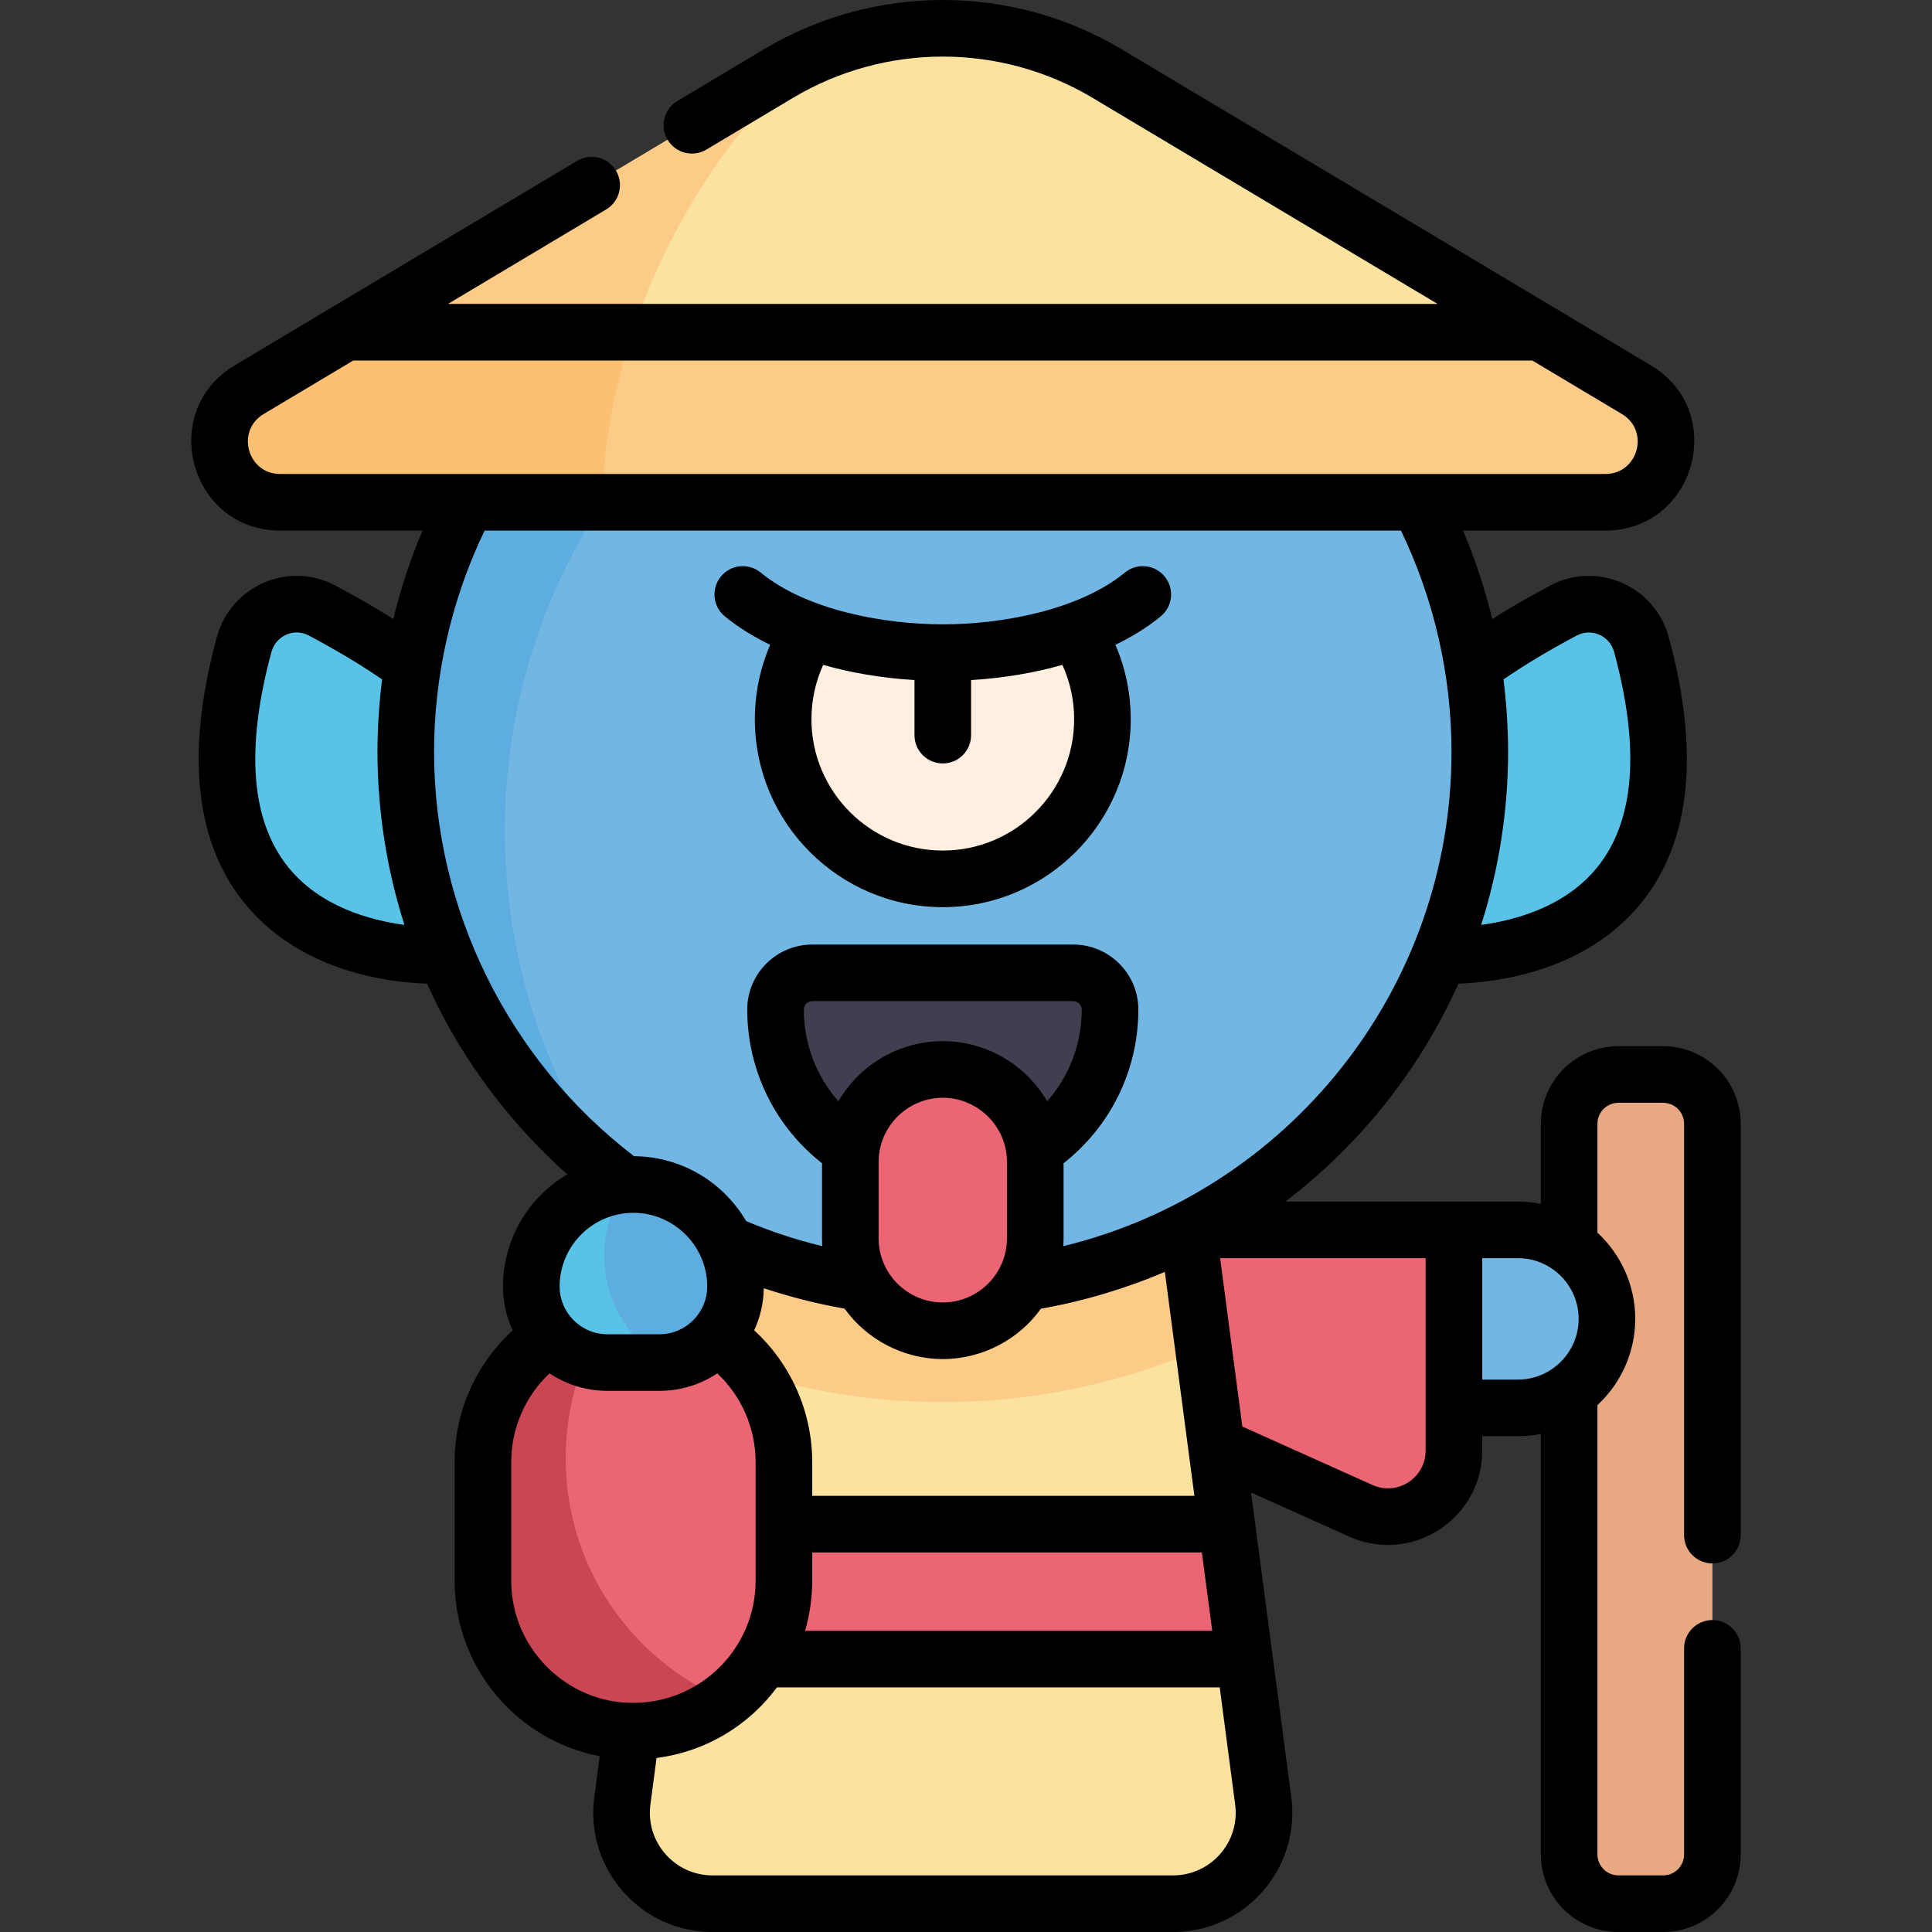 <?xml version="1.0"?>
<svg xmlns="http://www.w3.org/2000/svg" xmlns:xlink="http://www.w3.org/1999/xlink" xmlns:svgjs="http://svgjs.com/svgjs" version="1.1" width="512" height="512" x="0" y="0" viewBox="0 0 512 512" style="enable-background:new 0 0 512 512" xml:space="preserve" class=""><rect x="0" y="0" width="512" height="512" fill="#333333" stroke="none"/><g><g xmlns="http://www.w3.org/2000/svg"><g><path d="m440.752 284.757h-11.852c-7.211 0-13.057 5.846-13.057 13.057v193.629c0 7.211 5.846 13.057 13.057 13.057h11.852c7.211 0 13.057-5.846 13.057-13.057v-193.629c0-7.211-5.846-13.057-13.057-13.057z" fill="#e8a882" data-original="#e8a882" style="" class=""/><path d="m402.267 325.925h-16.957l-16.712 23.591 16.712 23.591h16.957c13.029 0 23.591-10.562 23.591-23.591 0-13.029-10.562-23.591-23.591-23.591z" fill="#72b7e3" data-original="#90d3f1" style="" class=""/><path d="m314.795 325.925-11.766 48.564 57.606 25.885c11.581 5.204 24.675-3.268 24.675-15.964v-58.485z" fill="#ec6574" data-original="#ff889e" style="" class=""/><path d="m325.088 403.916-75.235 17.883-75.235-17.883 12.218-92.581h126.033z" fill="#fbe29f" data-original="#fbe29f" style="" class=""/><path d="m310.876 504.5h-122.047c-14.562 0-25.799-12.81-23.897-27.252l4.958-37.567 79.962-17.882 79.962 17.882 4.958 37.567c1.903 14.442-9.334 27.252-23.896 27.252z" fill="#fbe29f" data-original="#fbe29f" style="" class=""/><path d="m329.815 439.681h-159.925l4.728-35.765h150.47z" fill="#ec6574" data-original="#ff889e" style="" class=""/><path d="m109.34 176.588c-7.929-5.836-16.723-10.946-23.98-14.795-8.177-4.336-18.228.079-20.653 9.011-23.738 87.405 53.404 82.359 53.404 82.359z" fill="#59c2e7" data-original="#59c2e7" style="" class=""/><path d="m390.366 176.588c7.929-5.836 16.723-10.946 23.98-14.795 8.177-4.336 18.228.079 20.653 9.011 23.738 87.405-53.404 82.359-53.404 82.359z" fill="#59c2e7" data-original="#59c2e7" style="" class=""/><path d="m180.794 357.113c21.154 9.291 44.512 14.46 69.058 14.46s47.904-5.17 69.059-14.46l-6.042-45.779h-126.033z" fill="#fccb88" data-original="#fccb88" style="" class=""/><circle cx="249.853" cy="199.257" fill="#72b7e3" r="142.318" data-original="#90d3f1" style="" class=""/><path d="m133.81 220.132c0-85.495 67.623-155.183 152.297-158.526-11.576-3.041-23.725-4.666-36.254-4.666-78.6 0-142.318 63.718-142.318 142.317 0 45.995 21.826 86.886 55.678 112.903-18.512-25.955-29.403-57.719-29.403-92.028z" fill="#5dade0" data-original="#78cbec" style="" class=""/><path d="m425.431 133.112h-351.157c-16.305 0-22.224-21.483-8.233-29.836l25.509-15.233 158.302-31.104 158.302 31.104 25.509 15.233c13.992 8.353 8.073 29.836-8.232 29.836z" fill="#fccb88" data-original="#fccb88" style="" class=""/><g><path d="m159.794 132.858c0-19.472 5.146-40.925 14.147-61.003l-82.391 16.188-25.509 15.233c-13.991 8.353-8.072 29.835 8.233 29.835h85.524c-.001-.084-.004-.168-.004-.253z" fill="#fbc072" data-original="#fbc072" style=""/></g><path d="m408.155 88.043h-316.605l114.725-68.525c13.171-7.862 28.234-12.018 43.578-12.018s30.406 4.156 43.577 12.018z" fill="#fbe29f" data-original="#fbe29f" style="" class=""/><path d="m294.179 267.552c0-5.376-4.358-9.734-9.734-9.734h-69.185c-5.376 0-9.734 4.358-9.734 9.734 0 24.48 19.846 44.326 44.326 44.326 24.481.001 44.327-19.845 44.327-44.326z" fill="#423e4f" data-original="#423e4f" style=""/><path d="m249.853 283.419c-13.535 0-24.507 10.972-24.507 24.507v20.233c0 13.535 10.972 24.507 24.507 24.507s24.507-10.972 24.507-24.507v-20.233c0-13.535-10.972-24.507-24.507-24.507z" fill="#ec6574" data-original="#ff889e" style="" class=""/><path d="m167.868 347.603c-22.028 0-39.886 17.857-39.886 39.885v31.402c0 22.028 17.857 39.885 39.885 39.885 22.028 0 39.885-17.857 39.885-39.885v-31.402c.001-22.028-17.856-39.885-39.884-39.885z" fill="#ec6574" data-original="#ff748f" style="" class=""/><g><g><path d="m249.853 172.962c-13.053 0-25.166-2.135-35.239-5.773-4.463 6.705-7.069 14.753-7.069 23.411 0 23.366 18.942 42.308 42.308 42.308s42.308-18.942 42.308-42.308c0-8.659-2.606-16.706-7.069-23.411-10.073 3.638-22.186 5.773-35.239 5.773z" fill="#ffefe0" data-original="#ffefe0" style="" class=""/></g></g><path d="m149.915 386.486c0-14.185 4.26-27.371 11.556-38.366-18.986 3.062-33.489 19.518-33.489 39.368v31.402c0 22.028 17.857 39.885 39.885 39.885 9.178 0 17.626-3.108 24.366-8.318-24.874-10.577-42.318-35.236-42.318-63.971z" fill="#cb4655" data-original="#fd5f7e" style="" class=""/><path d="m167.868 313.908c-14.944 0-27.058 12.114-27.058 27.058 0 11.114 9.01 20.123 20.123 20.123h13.869c11.114 0 20.123-9.01 20.123-20.123.001-14.944-12.113-27.058-27.057-27.058z" fill="#5dade0" data-original="#78cbec" style="" class=""/><path d="m160.134 332.798c0-7.023 2.237-13.52 6.028-18.831-14.149.881-25.353 12.629-25.353 26.999 0 11.114 9.01 20.124 20.123 20.124h13.869c.583 0 1.158-.039 1.728-.087-9.79-5.591-16.395-16.123-16.395-28.205z" fill="#59c2e7" data-original="#59c2e7" style="" class=""/><g><path d="m217.261 14.007c-3.776 1.567-7.451 3.401-10.985 5.511l-114.726 68.525h76.075c9.561-28.646 27.26-56.342 49.636-74.036z" fill="#fccb88" data-original="#fccb88" style="" class=""/></g></g><g><path d="m298.086 151.746c-12.059 9.925-32.612 13.715-48.238 13.715-15.611 0-36.188-3.797-48.239-13.716-3.198-2.633-7.925-2.174-10.557 1.024s-2.174 7.924 1.024 10.557c3.448 2.838 7.51 5.364 12.027 7.559-2.672 6.188-4.063 12.874-4.063 19.715 0 27.464 22.344 49.808 49.808 49.808s49.809-22.344 49.809-49.808c0-6.841-1.391-13.527-4.063-19.715 4.516-2.194 8.577-4.719 12.025-7.557 3.198-2.632 3.657-7.359 1.025-10.557-2.633-3.199-7.358-3.658-10.558-1.025zm-48.238 73.662c-19.193 0-34.808-15.615-34.808-34.808 0-5.011 1.064-9.901 3.11-14.395 7.113 2.037 15.524 3.502 24.198 4.021v14.596c0 4.142 3.358 7.5 7.5 7.5s7.5-3.358 7.5-7.5v-14.596c8.677-.52 17.107-1.99 24.199-4.021 2.045 4.493 3.11 9.384 3.11 14.395 0 19.193-15.615 34.808-34.809 34.808z" fill="#000000" data-original="#000000" style="" class=""/><path d="m116.717 268.026c8.414 16.253 19.903 30.969 33.608 43.18-10.177 6.021-17.02 17.103-17.02 29.76 0 4.143.923 8.072 2.563 11.602-9.734 8.908-15.391 21.498-15.391 34.921v31.402c0 23.072 16.579 42.335 38.447 46.528l-1.432 10.851c-2.489 18.895 12.218 35.73 31.333 35.73h122.047c19.058 0 33.829-16.78 31.332-35.733-.102-.77-1.189-9.007-10.663-80.742l26.016 11.69c16.551 7.438 35.249-4.688 35.249-22.805v-3.804h9.457c2.079 0 4.11-.209 6.076-.6v111.436c0 11.335 9.222 20.557 20.557 20.557h11.852c11.335 0 20.557-9.222 20.557-20.557v-54.614c0-4.142-3.358-7.5-7.5-7.5s-7.5 3.358-7.5 7.5v54.614c0 3.064-2.493 5.557-5.557 5.557h-11.852c-3.064 0-5.557-2.493-5.557-5.557v-119.08c6.261-5.786 10.016-14.04 10.016-22.848 0-9.012-3.911-17.211-10.016-22.848v-28.854c0-3.064 2.493-5.557 5.557-5.557h11.852c3.064 0 5.557 2.493 5.557 5.557v109.015c0 4.142 3.358 7.5 7.5 7.5s7.5-3.358 7.5-7.5v-109.013c0-11.335-9.222-20.557-20.557-20.557h-11.852c-11.335 0-20.557 9.222-20.557 20.557v21.211c-1.966-.391-3.997-.6-6.076-.6-6.602 0-55.031 0-61.63 0 19.872-15.148 35.614-34.923 45.871-57.753 10.469-.371 33.661-3.313 48.28-21.19 13.268-16.225 15.773-39.993 7.449-70.644-3.693-13.599-19.002-20.249-31.405-13.671-5.528 2.931-10.656 5.904-15.366 8.889-1.933-8.017-4.527-15.864-7.746-23.444h37.712c23.867 0 32.603-31.522 12.078-43.775-10.659-6.367-127.218-75.985-140.236-83.76-29.19-17.425-65.615-17.447-94.844.001l-22.911 13.684c-3.556 2.124-4.717 6.729-2.593 10.285 2.124 3.557 6.731 4.717 10.285 2.593l22.909-13.683c24.458-14.6 54.976-14.618 79.464-.001l91.388 54.586h-262.239l41.917-25.037c3.556-2.124 4.717-6.729 2.593-10.285s-6.729-4.717-10.285-2.593c-106.147 63.4-66.216 39.548-90.762 54.208-20.462 12.216-11.876 43.776 12.077 43.776h37.712c-3.219 7.581-5.813 15.428-7.746 23.445-4.709-2.985-9.837-5.958-15.366-8.89-12.426-6.589-27.719.095-31.405 13.671-8.478 31.216-5.73 55.273 8.167 71.502 14.69 17.155 37.095 20.005 47.551 20.341 1.113 2.48 2.286 4.932 3.535 7.346zm276.09 65.399h9.457c8.835 0 16.077 7.195 16.09 16.066 0 .008.001.016.001.024s-.001.016-.001.024c-.014 8.83-7.215 16.066-16.09 16.066h-9.457zm6.859-134.169c0-6.502-.502-13.507-1.231-19.206 5.639-3.876 12.152-7.777 19.421-11.631 3.951-2.096 8.743.083 9.901 4.351 6.969 25.659 5.445 44.887-4.53 57.148-8.429 10.363-21.559 13.965-30.716 15.188 4.669-14.506 7.155-30.358 7.155-45.85zm-323.197 30.661c-9.974-12.262-11.498-31.489-4.529-57.148 1.142-4.206 5.886-6.48 9.902-4.351 7.27 3.855 13.782 7.756 19.42 11.631-.723 5.646-1.231 12.569-1.231 19.206 0 15.786 2.57 31.612 7.154 45.849-9.159-1.223-22.288-4.825-30.716-15.187zm91.394 91.49c10.588 0 19.558 8.645 19.558 19.558 0 6.856-5.613 12.606-12.588 12.622-.012 0-.023.002-.035.002h-13.869c-.012 0-.023-.002-.035-.002-7.002-.016-12.588-5.785-12.588-12.622-.001-10.784 8.773-19.558 19.557-19.558zm.002 129.866c-.1 0-.509-.01-.409-.01-16.915 0-31.979-14.128-31.979-32.373v-31.402c0-9.003 3.716-17.47 10.147-23.54 4.649 3.106 10.035 4.64 15.294 4.64h.01 13.869.01c5.324 0 10.687-1.565 15.283-4.634 6.559 6.173 10.157 14.738 10.157 23.533v31.402c.002 17.949-14.63 32.384-32.382 32.384zm81.983-175.355c-11.253 0-21.833 5.966-27.644 15.905-.007.011-.014.022-.021.034-5.845-6.638-9.161-15.225-9.161-24.305 0-1.232 1.002-2.234 2.234-2.234h69.184c1.232 0 2.234 1.002 2.234 2.234 0 9.081-3.316 17.668-9.161 24.305-.004-.007-.009-.014-.014-.021-5.815-9.956-16.403-15.918-27.651-15.918zm17.008 32.008v20.233c0 9.383-7.655 17.008-17.007 17.008-9.256 0-17.007-7.536-17.007-17.007v-20.233c0-9.414 7.73-17.007 17.007-17.007 9.231-.002 17.007 7.55 17.007 17.006zm-43.021 38.883c5.894 8.208 15.6 13.357 26.013 13.357 10.542 0 20.187-5.234 26.004-13.345 11.286-1.98 22.581-5.371 32.843-9.758 2.993 22.674 5.082 38.509 7.834 59.353h-101.28v-8.928c0-13.636-5.88-26.227-15.381-34.943 1.538-3.315 2.485-7.122 2.55-11.149 7.108 2.349 14.247 4.151 21.417 5.413zm94.675 64.607 2.745 20.765h-107.903c1.265-4.338 1.897-8.931 1.897-13.291v-7.474zm-7.638 85.584h-122.047c-10.013 0-17.773-8.815-16.461-18.771l1.629-12.343c12.542-1.604 24.09-8.19 31.89-18.706h117.353l4.097 31.047c1.308 9.93-6.42 18.773-16.461 18.773zm66.934-163.575v50.986c0 7.246-7.45 12.111-14.101 9.123l-34.472-15.49-5.889-44.619zm-96.019-3.175c.033-.51.069-1.423.069-2.091v-19.883c12.476-9.798 19.819-24.705 19.819-40.724 0-9.503-7.731-17.234-17.234-17.234h-69.184c-9.503 0-17.234 7.731-17.234 17.234 0 16.02 7.343 30.926 19.819 40.724v19.883c0 .718.045 1.731.068 2.079-7.424-1.809-13.702-3.928-20.166-6.63-1.764-3.035-4.188-6.035-7.085-8.585-.024-.021-.047-.041-.071-.062-6.497-5.685-14.564-8.515-22.554-8.554-33.369-25.533-53.003-65.462-53.003-107.152 0-19.7 4.41-40.039 13.4-58.645h242.836c8.857 18.331 13.4 38.633 13.4 58.645-.001 62.912-43.346 116.528-102.88 130.995zm-207.518-204.639c-8.714 0-11.842-11.446-4.387-15.897l23.732-14.172h312.468l23.733 14.173c7.466 4.457 4.311 15.896-4.388 15.896-17.552 0-333.738 0-351.158 0z" fill="#000000" data-original="#000000" style="" class=""/></g></g></g></svg>
